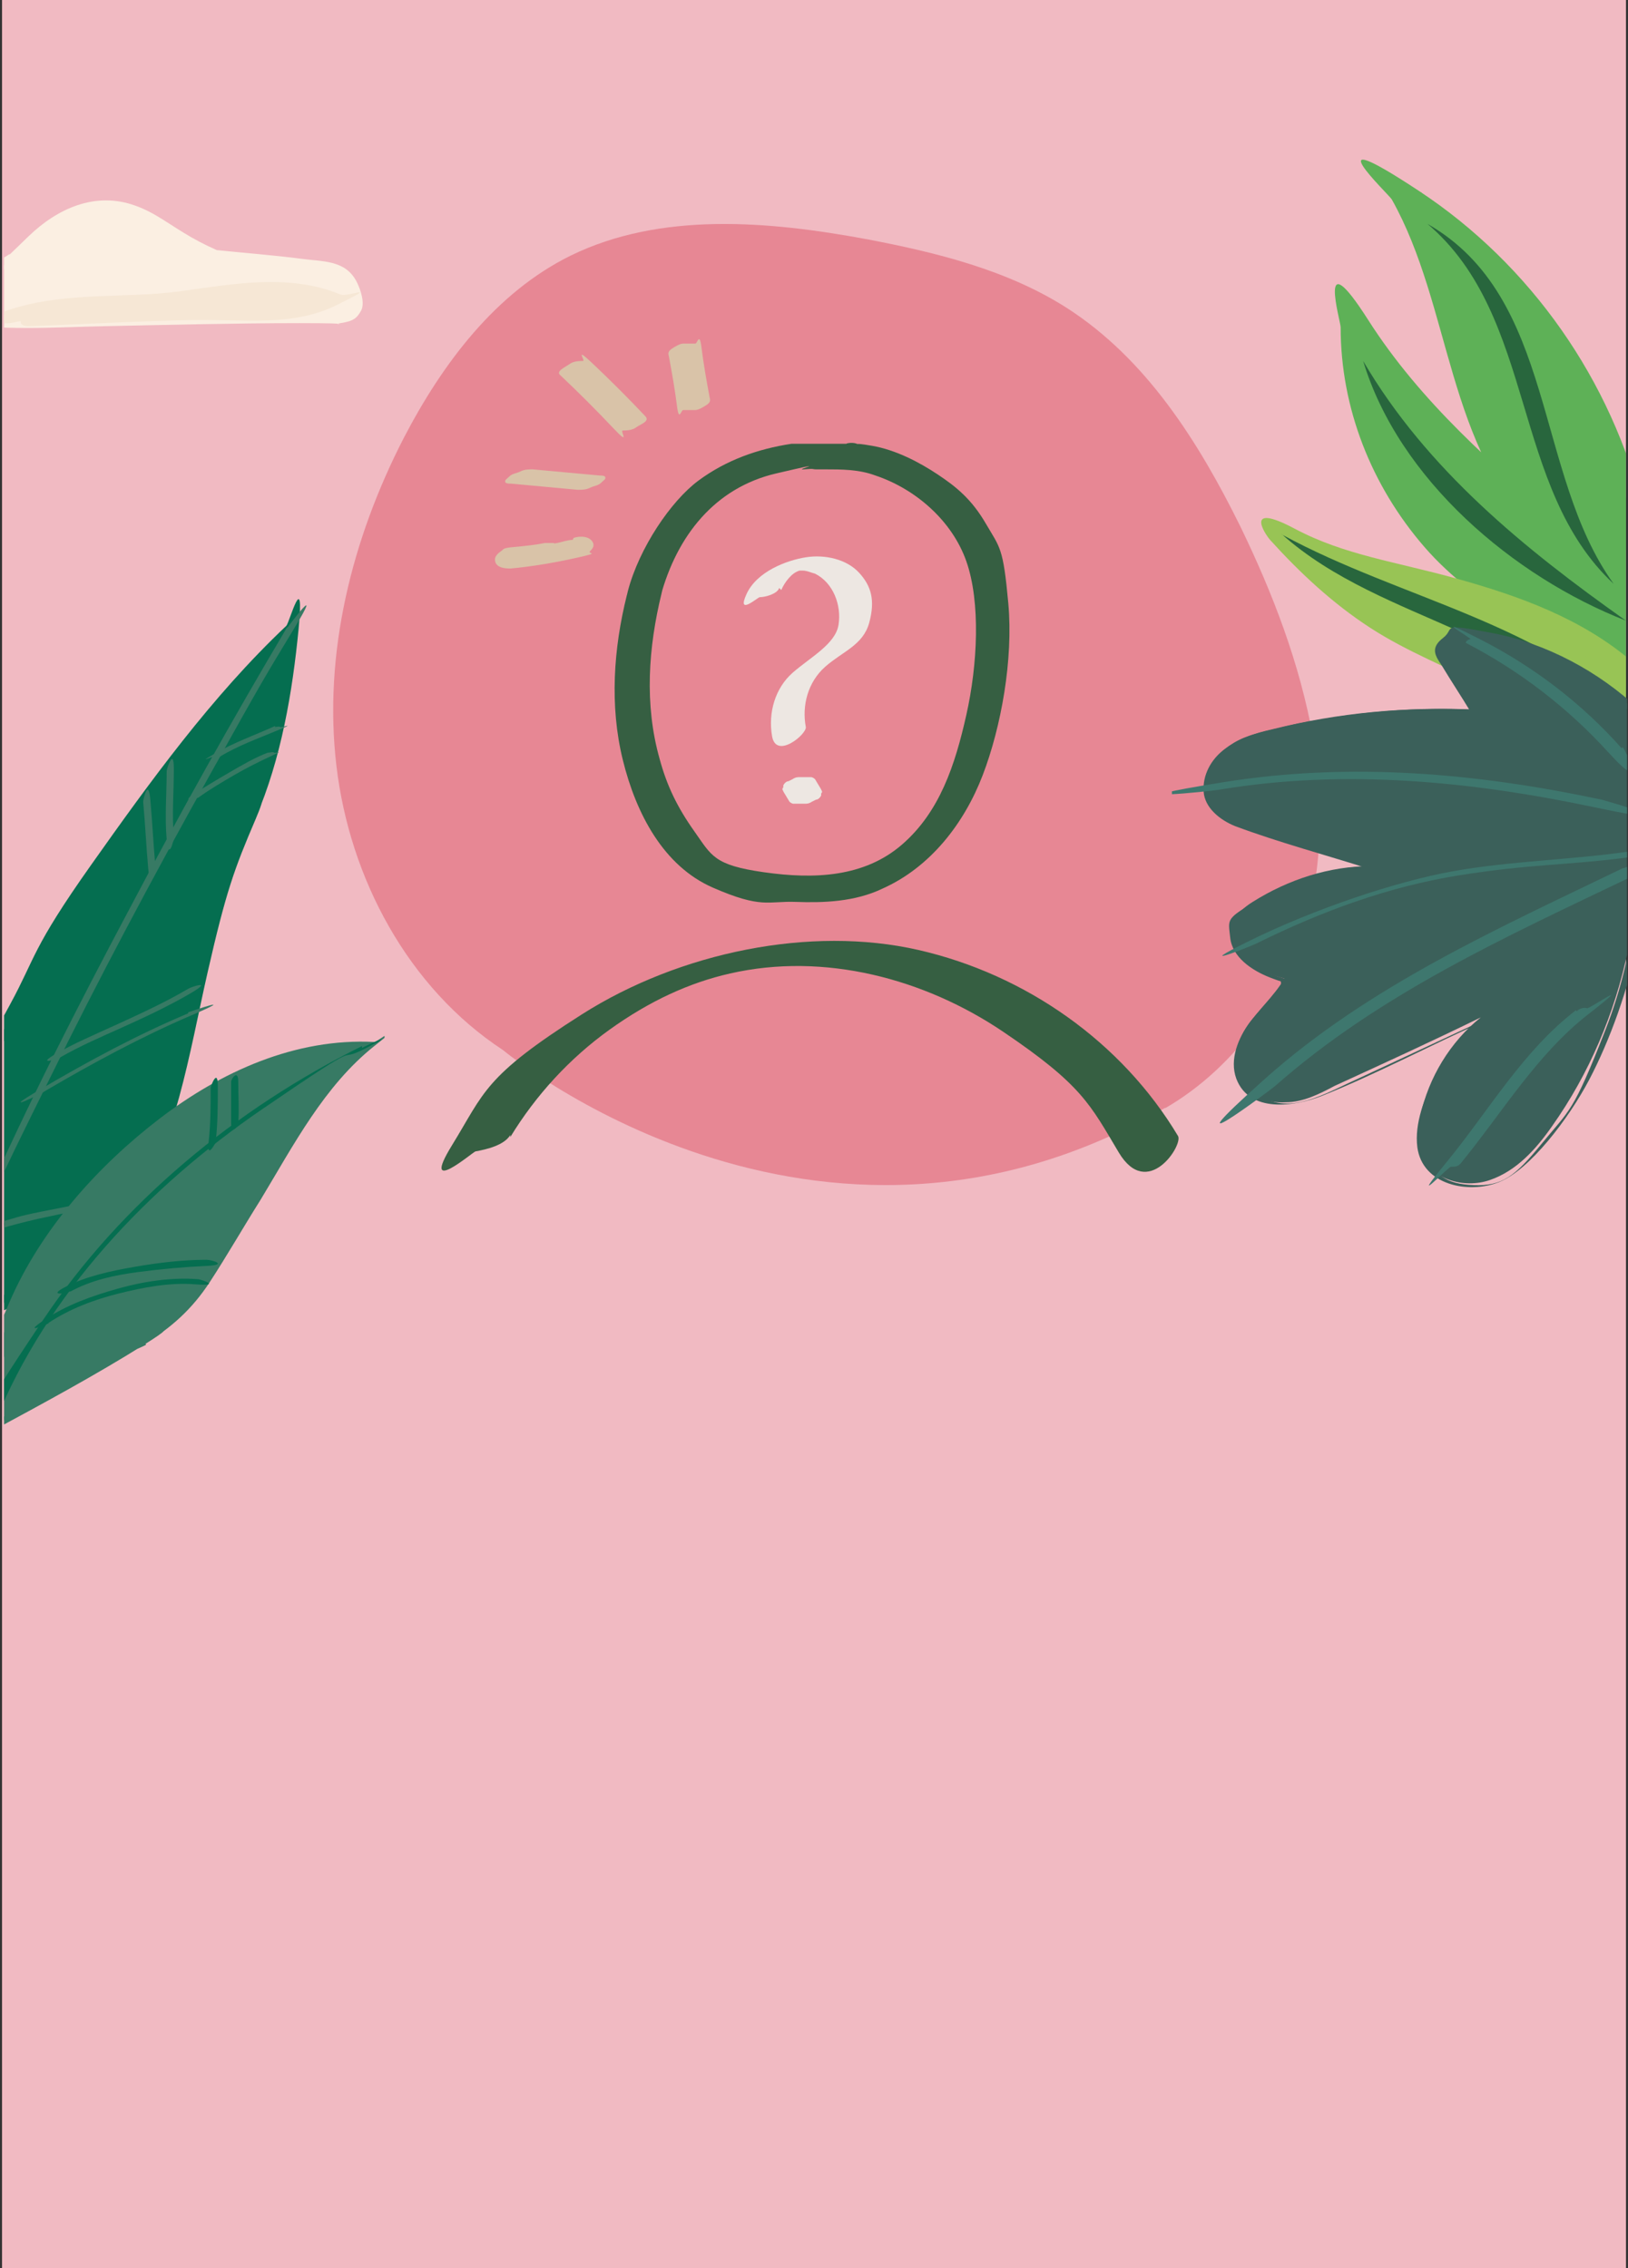 <?xml version="1.0" encoding="UTF-8"?>
<svg id="Layer_1" xmlns="http://www.w3.org/2000/svg" version="1.1" xmlns:xlink="http://www.w3.org/1999/xlink" viewBox="0 0 159.2 221.8">
  <rect x="0" y="0" width="159.2" height="221.8" fill="#333333" stroke="none"/>
  <!-- Generator: Adobe Illustrator 29.1.0, SVG Export Plug-In . SVG Version: 2.1.0 Build 142)  -->
  <defs>
    <style>
      .st0 {
        fill: #d9c3a8;
      }

      .st1 {
        fill: #f6e7d5;
      }

      .st2 {
        fill: #3e776e;
      }

      .st3 {
        opacity: .4;
      }

      .st4 {
        fill: none;
      }

      .st5 {
        fill: #365f42;
      }

      .st6 {
        clip-path: url(#clippath-1);
      }

      .st7 {
        fill: #fbefe2;
      }

      .st8 {
        fill: #377a64;
      }

      .st9 {
        fill: #056e50;
      }

      .st10 {
        fill: #d73a51;
      }

      .st11 {
        fill: #28663d;
      }

      .st12 {
        fill: #98c455;
      }

      .st13 {
        fill: #5eb157;
      }

      .st14 {
        clip-path: url(#clippath-2);
      }

      .st15 {
        fill: #f1bac2;
      }

      .st16 {
        fill: #ede7e2;
      }

      .st17 {
        fill: #3b605a;
      }

      .st18 {
        clip-path: url(#clippath);
      }
    </style>
    <clipPath id="clippath">
      <rect class="st4" x="122.4" y="13.1" width="36.6" height="65.1"/>
    </clipPath>
    <clipPath id="clippath-1">
      <rect class="st4" x=".4" y="11.3" width="37.2" height="130.9"/>
    </clipPath>
    <clipPath id="clippath-2">
      <rect class="st4" x="114.6" y="58.9" width="44.5" height="59.6"/>
    </clipPath>
  </defs>
  <rect class="st15" x=".2" y="0" width="158.8" height="221.8"/>
  <g class="st3">
    <path class="st10" d="M113.9,108.4c7.1-4.1,12.1-11.4,14.1-19.3,1.4-5.5,1.3-11.4.4-17-1.3-7.2-3.9-14-7.1-20.6-4.1-8.3-9.2-16.4-17-21.4-5.8-3.7-12.7-5.4-19.5-6.7-9.7-1.8-20.2-2.7-29,1.6-7.3,3.6-12.5,10.5-16.3,17.8-5.1,9.9-7.9,21.1-6.6,32.1,1.3,11,7,21.7,16.3,27.8,0,0,30.5,25.5,64.8,5.6h0Z"/>
  </g>
  <g class="st18">
    <g>
      <g>
        <path class="st13" d="M159.4,50.3c-3-12.6-11-24-21.8-31.1,3,5.3,4.3,11.3,6,17.1s4,11.7,8.5,15.8c-7.2-6.2-14.6-12.5-19.6-20.5,0,9.6,4.5,19,11.9,25.1,4.8,4,10.9,6.6,14.6,11.7"/>
        <path class="st13" d="M160.7,49.9c-3.1-12.7-11-24-21.9-31.2s-2.9.4-2.7.8c5.9,10.5,5.3,24.4,14.6,33.1l2.6-.9c-7.2-6.1-14.4-12.4-19.5-20.4s-2.7.1-2.7.7c0,7.9,3,15.5,8.2,21.5,2.6,3,5.8,5.3,9.1,7.5s6.8,4.5,9.2,7.8,2.9-.5,2.7-.7c-4.7-6.3-12.6-9.1-17.9-14.9s-8.5-13.9-8.6-21.9l-2.7.7c5.1,8.1,12.4,14.4,19.7,20.6s2.9-.6,2.6-.9c-9.2-8.6-8.6-22.4-14.4-32.9l-2.7.8c10.8,7.2,18.7,18.4,21.8,31s2.9-.2,2.7-.7h-.1Z"/>
      </g>
      <g>
        <path class="st12" d="M158.3,65.2c-10-8.6-24.7-8.6-32.9-12.9,3.1,3.4,6.6,6.6,10.5,9,3.8,2.3,8.1,3.9,12,6.1,6.8,3.7,14.8,8.4,20.8,13.4"/>
        <path class="st12" d="M159.6,64.7c-4.9-4.2-11-6.4-17.1-8.1s-11-2.3-15.9-4.9-3,.4-2.4,1.1c2.9,3.2,6.1,6.2,9.8,8.6s7.7,3.9,11.5,5.9c7.7,3.9,15.4,8.5,22,14s3.1-.5,2.6-1c-6.5-5.4-14.1-9.8-21.6-13.8-4-2.1-8.2-3.7-12-6.1s-6.8-5.3-9.8-8.6l-2.4,1.1c4.8,2.5,10.4,3.4,15.6,4.8s12.2,3.9,17.1,8c4.9,4.1,3.1-.5,2.6-1h0Z"/>
      </g>
      <path class="st11" d="M139.6,21.9c12.6,7.2,10.4,24.4,18.2,35.2-10.1-9.4-7.5-26.1-18.2-35.2h0Z"/>
      <path class="st11" d="M133.3,35.3c6.2,10.6,15.8,18.4,25.7,25.4-11-4.3-22.2-13.8-25.7-25.4h0Z"/>
      <path class="st11" d="M125.4,52.3c11.6,6.3,25.6,8.6,35.1,18.3-5.5-3.7-11.6-6.2-17.7-8.8-6-2.7-12.5-5.1-17.5-9.6h0Z"/>
    </g>
  </g>
  <g class="st6">
    <g>
      <g>
        <g>
          <g>
            <path class="st9" d="M24.3,79.8c-2.1,4.8-3.5,9.8-4.7,14.9-1,4.5-1.8,9-3,13.4-1.3,4.4-3.1,8.7-6.2,12.2-4.3,4.9-10.6,7.6-16.7,9.9,0-3.2-.3-6.4-.4-9.6,0-2-.2-4.1.3-6.1.5-2.1,1.5-3.9,2.5-5.8,2.7-5,5.3-9.9,8-14.9,1-1.8,2-3.7,3.1-5.5,1.4-2.2,2.9-4.3,4.4-6.4,5.2-7.2,10.5-14.4,17-20.5,0,0-1.2,11.4-4.2,18.4h0Z"/>
            <path class="st9" d="M23.6,79.7c-3.4,7.9-4.9,16.2-6.8,24.5s-2.1,7.9-4.1,11.5-4.5,6.2-7.8,8.4-7.6,4-11.6,5.6l1,.4c0-2.6-.2-5.3-.3-7.9s-.3-5.1.2-7.6,1.9-4.9,3.2-7.2,2.5-4.7,3.8-7c2.5-4.7,4.9-9.6,7.9-14,3-4.4,5.7-8,8.7-11.9,3-3.9,7.1-8.8,11.2-12.7l-1.2-.3c-.6,6.1-1.7,12.6-4.2,18.3s1.1.8,1.4.2c2.5-5.8,3.6-12.3,4.2-18.5s-.9-.6-1.2-.3c-7.3,6.9-13.3,15.2-19.1,23.4s-5.4,9-7.9,13.6-2.7,5-4,7.5c-1.3,2.5-2.7,4.6-3.6,7.1s-.9,5.4-.8,8.2.3,6.3.4,9.4c0,3.1.6.6,1,.4,7.1-2.7,14.4-5.9,18.8-12.4s5.7-15.4,7.5-23.3,2.6-10.1,4.7-15-1.1-.8-1.4-.2v-.2Z"/>
          </g>
          <g>
            <path class="st8" d="M28.1,61.3c-5.4,9.1-10.6,18.4-15.5,27.7-5,9.4-9.9,19-14.2,28.7s-3.3,7.7-4.5,11.7.6.2.7,0c2.4-8.3,6.4-16.1,10.2-23.8,4.9-10,10.2-19.9,15.6-29.6s5.5-9.8,8.4-14.6-.5-.3-.7,0h0Z"/>
            <g>
              <path class="st9" d="M16.7,82c-.2-1.9,0-4.8,0-6.7"/>
              <path class="st8" d="M17,81.9c-.2-2.2,0-4.5,0-6.7s-.7,0-.7.2c0,2.2-.2,4.5,0,6.7s.7,0,.7-.2h0Z"/>
            </g>
            <g>
              <path class="st9" d="M14.8,84.9c-.2-2.2-.3-4.4-.5-6.6"/>
              <path class="st8" d="M15.2,84.8c-.2-2.2-.3-4.4-.5-6.6s-.7,0-.7.2c.2,2.2.3,4.4.5,6.6s.7,0,.7-.2h0Z"/>
            </g>
            <g>
              <path class="st9" d="M27.1,71.2c-1.6.7-4.3,1.8-5.8,2.7"/>
              <path class="st8" d="M26.9,71c-2,.9-4,1.6-5.9,2.7s-.2.2,0,.3.4,0,.5,0c1.8-1.1,3.8-1.8,5.7-2.6s.3-.2.2-.3-.4,0-.5,0h0Z"/>
            </g>
            <g>
              <path class="st9" d="M26.3,73.8c-1.7.7-5.8,3-7.2,4.1"/>
              <path class="st8" d="M26.2,73.6c-1.3.5-2.5,1.2-3.7,1.9s-2.4,1.4-3.6,2.2.2.4.5.3c1.1-.8,2.3-1.5,3.5-2.2s2.4-1.3,3.7-1.9.3-.2.2-.3-.4,0-.5,0h-.1Z"/>
            </g>
            <g>
              <path class="st9" d="M18.6,96.9c-2.6,1.5-11.4,5.5-12.9,6.3"/>
              <path class="st8" d="M18.4,96.7c-2.2,1.3-4.6,2.4-7,3.5s-4.1,1.8-6,2.9.2.5.5.3c1.9-1.1,4-2,6-2.9s4.6-2.1,6.8-3.4,0-.6-.3-.4h0Z"/>
            </g>
            <g>
              <path class="st9" d="M18.5,99.3c-3.9,1.6-10.9,5.4-14.4,7.4"/>
              <path class="st8" d="M18.4,99.1c-5,2.1-9.8,4.7-14.4,7.4s.2.4.4.2c4.6-2.7,9.4-5.3,14.3-7.4s0-.4-.3-.3h0Z"/>
            </g>
            <g>
              <path class="st9" d="M11.6,117.2c-4.6.9-10.7,2-14,3.3h-.2"/>
              <path class="st8" d="M11.6,117c-2.5.5-5.1,1-7.6,1.5s-2.4.6-3.6.9-1,.3-1.5.5-.5.2-.8.3-.5.2-.4.2c-.3,0-.8.3-.4.5s.7,0,1.1-.2c.5-.2,1-.3,1.5-.5,1.3-.4,2.5-.7,3.8-1,2.7-.6,5.4-1.1,8.1-1.6s.3-.6-.1-.5h-.1Z"/>
            </g>
          </g>
        </g>
        <g>
          <path class="st8" d="M13.6,131.4c1.3-.8,2.6-1.7,3.7-2.8,1.5-1.4,2.6-3.2,3.6-5,2.1-3.4,4.2-6.8,6.3-10.2,2.5-4,5-8.2,8.7-11.1-8.4-.5-16.3,3.8-22.6,9.4-8.1,7.2-14.5,17.2-14.4,28,0,0,10.8-5.8,14.7-8.3Z"/>
          <path class="st8" d="M14.2,131.4c2.6-1.6,4.6-3.4,6.3-6s3.3-5.4,5-8.1c3.2-5.3,6.2-11.1,11.1-15s.2-.3,0-.4c-7.7-.4-15,2.9-21,7.5s-11.6,10.8-14.7,18-2.7,8.2-2.7,12.5,1,0,1.1,0c5-2.7,10-5.4,14.8-8.4,4.8-3-.8-.3-1.1-.1-4.7,2.9-9.7,5.6-14.6,8.2H-.4c0-7.2,2.7-14,6.8-19.7,4.1-5.7,9.9-11.1,16.4-14.3s8.3-3.2,12.8-2.9v-.4c-4.6,3.7-7.4,8.8-10.4,13.6-1.8,2.9-3.5,5.8-5.3,8.6s-3.9,5-6.7,6.9.8.3,1.1.1h0Z"/>
        </g>
        <g>
          <path class="st9" d="M35.4,102.3c-12.3,6.1-23.5,15.3-31.2,26.8s-4,6.6-5.4,10.1.6,0,.7-.1c5.1-12.6,15-23,26.1-30.6,11.1-7.6,6.7-4.2,10.2-6s-.2-.2-.4,0h0Z"/>
          <path class="st9" d="M4.7,129.4c2.1-1.4,4.5-2.3,6.9-2.9s5-1.1,7.5-.9.8-.4.3-.5c-2.6-.2-5.3.2-7.8.9s-5.1,1.6-7.3,3.1.2.4.5.3h0Z"/>
          <path class="st9" d="M6.9,126.3c2-1.1,4.3-1.6,6.6-1.9s4.5-.5,6.7-.6.5-.6,0-.6c-2.4,0-4.8.3-7.1.7s-4.6.9-6.6,1.9,0,.7.3.5h0Z"/>
          <path class="st9" d="M21.1,111.6c.2-1.8.2-3.6.2-5.4s-.7,0-.7.2c0,1.8,0,3.5-.2,5.3s.7,0,.7,0h0Z"/>
          <path class="st9" d="M23.3,109.8c.1-1.3,0-2.7,0-4s-.7-.3-.7,0v4c0,1.3.7.3.7,0h0Z"/>
        </g>
      </g>
      <g>
        <g>
          <path class="st7" d="M20.5,25.1c3.7.4,7.3.7,11,1.1.6,0,1.2.1,1.8.4.7.5,1.1,1.3,1.4,2.1.2.5.4,1,.2,1.5-.3.6-1,.9-1.7.9-9.8-.2-35.7,1.2-38.8-.5l-.6-.6c-.7-.7-.5-1.9.2-2.6s1.7-.9,2.7-1,2,0,2.9-.2c2.5-.6,4.1-3.2,6.2-4.6,2-1.3,4.5-1.7,6.8-1.1,1.8.5,3.4,1.7,5,2.7,2.3,1.4,4.9,2.6,7.6,3.1"/>
          <path class="st7" d="M20.2,25.6c2.1.2,4.3.4,6.4.6l3.1.3c1.2.1,2.6,0,3.4,1s.5.8.6,1.2.2.4.2.5c0,.5-.2,1.1-.8,1.3s-1.1,0-1.4,0h-3.2c-5.4,0-10.8.2-16.3.3s-9.7.2-14.6-.2-1.4-.1-2.1-.2-.8-.2-1.2-.6c-.6-.6-.7-1.4,0-2.1s2-.8,3.1-.8c1.7,0,3.1-.4,4.5-1.4s2.6-2.5,4.1-3.6,4.5-1.6,6.7-.7,3.7,2.2,5.6,3.3,4,1.9,6.2,2.3,1.9-.8.9-1c-2.4-.5-4.6-1.4-6.7-2.6s-3.5-2.4-5.5-3.1c-3.9-1.4-7.6.3-10.4,3s-1.4,1.4-2.1,1.9-2.3.8-3.6.9c-1.3.1-3.6.3-4.4,1.8-.8,1.5.6,3.5,2.4,3.8,4.9.9,10.2.5,15.1.4s12.7-.3,19.1-.3,2.7.2,4,0,1.6-.5,2-1.2,0-2-.4-2.8c-1.1-2.2-3.3-2-5.5-2.3s-5.9-.6-8.8-.9-1.7,1-.6,1.1h.3Z"/>
        </g>
        <g>
          <path class="st1" d="M1.6,30.9c4-1.4,8.4-.9,12.7-1.2,3-.2,6-.9,9-1.2,3-.3,6.1-.2,8.9,1-2.2,1.2-4.9,1.1-7.4,1-3.3,0-6.7,0-10,.2-3.7.1-7.4.3-11.1.4"/>
          <path class="st1" d="M2.2,31.4c2.3-.8,4.9-.8,7.3-.8s4.8-.1,7.1-.5c4.7-.6,9.6-1.8,14.2.1l.3-1c-1.9.9-4.3.6-6.3.6s-4.5,0-6.7.1c-4.6.2-9.3.4-13.9.5s-1.8.2-2.1.8.3.7.8.7c5.3-.2,10.6-.5,15.8-.6,5.2-.1,9.9.7,14.3-1.5s1-.7.3-1c-5.1-2.1-10.6-1-15.8-.3s-11.2,0-16.6,1.8C-4.5,32.1-.4,30.9,0,31.4s1.7,0,2.1,0h.1Z"/>
        </g>
      </g>
    </g>
  </g>
  <g class="st14">
    <g>
      <g>
        <path class="st17" d="M159.9,69.5c-3.9-3.7-10.6-7.3-15.9-7.7-1.4,0-3.2.3-3.3,1.6,0,.6.3,1.1.6,1.5.9,1.5,1.9,3,2.8,4.5-6.6-.3-13.2.3-19.6,1.9-1.8.4-3.7,1-5.1,2.3s-2.1,3.5-1.1,5.1c.8,1.3,2.4,1.8,3.8,2.3,4,1.2,8,2.5,12,3.7-4.1,0-8.1,1.3-11.6,3.5-.8.5-1.5,1.1-1.9,1.9-.6,1.3,0,2.9,1.1,3.8s2.5,1.4,3.9,1.8c-1,1.7-2.5,3-3.6,4.6s-1.7,3.8-.7,5.5c.9,1.5,2.7,2.1,4.4,2,1.7,0,3.3-.8,4.8-1.6,4.8-2.2,9.6-4.4,14.3-6.7-3,2.4-5.1,5.9-5.9,9.6-.3,1.2-.4,2.5,0,3.6.9,2.6,4.2,3.6,6.8,2.7s4.5-3,6.1-5.3c7.2-10.2,10-23.5,7.5-35.8"/>
        <path class="st17" d="M160.3,69.4c-3.9-3.7-9.1-6.5-14.4-7.5s-3.5-.5-4.8.5-.7,1.8-.1,2.7c.9,1.5,1.9,3,2.8,4.5l.6-.2c-4.6-.2-9.1,0-13.6.7s-4.4.8-6.6,1.3-3.2.9-4.5,1.9-2.1,2.5-2,4.1,1.6,2.8,3.1,3.4c4.3,1.6,8.8,2.8,13.2,4.2l.5-.3c-4,0-7.9,1.2-11.3,3.2s-3.1,1.9-2.9,3.8,2.1,3.2,3.9,3.9.9.2,1,.3c.3.5-.4,1.1-.7,1.4-.7.9-1.6,1.8-2.3,2.7-1.1,1.5-2,3.6-1.3,5.5,1.3,3.4,5.7,2.7,8.3,1.7,5.5-2.2,10.7-5,16.1-7.4h-.5c-1.8,1.5-3.3,3.3-4.4,5.4s-2.1,4.7-1.8,7c.5,3.7,5,4.6,8,3.4s6.8-6.2,8.8-10,3.9-9,4.8-13.8,1-11.6-.2-17.2-.8,0-.7.2c1.7,8.7.9,17.7-2.3,25.9s-3.5,7.8-6.2,11.1-3.9,4.2-6.7,4.1-3.8-1.1-4.5-2.8.3-5.3,1.3-7.5,2.7-4.2,4.6-5.8-.5,0-.5,0c-3,1.4-6,2.8-9,4.2s-2.8,1.3-4.3,2-3.4,1.7-5.3,1.9c-3.1.3-5.6-2-4.8-5.2s3.1-4.5,4.6-6.8,0,0,0,0c-1.6-.5-3.5-1.1-4.5-2.6s-.8-3.2.6-4.3c3.2-2.6,7.8-3.8,11.8-3.9s.8-.2.5-.3c-3.8-1.2-7.7-2.4-11.5-3.6s-3.3-1-4.2-2.4-.4-3.2.5-4.4c1.4-1.8,3.7-2.4,5.8-2.9s4.3-.9,6.4-1.2c4.1-.6,8.3-.7,12.4-.5s.7,0,.6-.2c-.7-1.1-1.4-2.2-2-3.3s-1.7-2.2-1.2-3.2,1.9-1,2.8-.9.9,0,1.4.2c1.2.2,2.3.6,3.4,1,3.9,1.4,7.7,3.6,10.7,6.5s.8,0,.7-.2h0v-.3Z"/>
      </g>
      <path class="st2" d="M158.6,73.2c-3.9-4.4-8.6-8-13.9-10.7s-.7,0-.9,0-.6.3-.4.4c5.2,2.7,9.9,6.3,13.9,10.7s1.6-.3,1.4-.5h-.1Z"/>
      <path class="st2" d="M156.6,78.2c-12.2-2.6-24.6-3.7-37-1.7s-1.2.9-.2.7c12.1-2,24.4-.8,36.3,1.7s1.7-.5.9-.7h0Z"/>
      <path class="st2" d="M159.1,83.3c-5.6.8-11.4.9-17,1.9s-13.6,3.7-19.9,6.8.5.4.8.2c6.3-3.1,12.8-5.5,19.7-6.6s10.7-1,16.1-1.7,1.3-.7.3-.6h0Z"/>
      <path class="st2" d="M158.7,84.9c-12.2,5.9-24.8,11.5-35,20.6s.4,1.2,1,.7c10.2-9,22.6-14.6,34.7-20.4s0-1.2-.6-.9h0Z"/>
      <path class="st2" d="M154.1,98.8c-5.2,4-8.5,9.8-12.6,14.8s.2.4.4.5c.4,0,.7,0,1-.4,4-4.9,7.4-10.6,12.4-14.5s.1-.5-.1-.6-.8,0-1,.3h0Z"/>
    </g>
  </g>
  <g>
    <path class="st5" d="M49.9,111.2c2.5-4.1,5.8-7.7,9.7-10.5s7.8-4.6,11.8-5.5c9.2-2.1,19,.5,26.7,5.7s8.5,7.1,11.3,11.8,6.3-.7,5.8-1.6c-5.5-9.2-14.9-15.8-25.4-18.2s-23.3.2-32.9,6.3-9.5,7.6-12.7,12.8,2.1.6,2.3.6c1.1-.2,2.8-.6,3.4-1.6h0v.2Z"/>
    <path class="st5" d="M61.3,58.2c-1.3,5.2-1.7,10.8-.4,16.1s4,10.4,8.8,12.5,5.4,1.3,8.1,1.4,5.8,0,8.5-1.3c4.7-2.1,8-6.4,9.8-11.1s3-11.3,2.5-16.8-.8-5.4-2.2-7.8-2.9-3.6-4.7-4.8-4.1-2.4-6.4-2.8-1,0-1.5-.2-1.2,0-1,0h-.3c-1.7,0-3.4,0-5.1,0-3.3.5-6.4,1.6-9.1,3.6s-5.8,6.6-6.9,10.8,2.8,2,3.2.5c1.6-5.9,5.3-10.6,11.3-12s1.6-.3,2.7-.4.8,0,1.2,0h.5c.2,0,.7,0,.3,0,1.7,0,3.4,0,5,.6,3.9,1.3,7.5,4.4,8.9,8.4s1.1,10.1,0,15-2.6,9.5-6.3,12.7-8.6,3.4-13.5,2.7-5.1-1.6-6.8-4-2.7-4.5-3.4-7.1c-1.5-5.3-1.1-10.9.2-16.2s-.9-1.2-1.6-1.2-1.6.6-1.8,1.4h0Z"/>
    <path class="st16" d="M76.4,57.7c.3-.7,1-1.7,1.8-1.9-.4,0,.2,0,.3,0,.4,0,.8.2,1.2.3,1.8.9,2.6,3.1,2.3,5s-2.8,3.2-4.5,4.7-2.4,3.9-2,6.2,3.4-.2,3.3-.9c-.4-2.1.2-4.4,1.9-5.9s3.7-2.1,4.3-4.3.2-3.6-1-4.9-3.3-1.8-5.2-1.5-4.8,1.4-5.8,3.6,1.1.3,1.3.3c.5,0,1.7-.3,1.9-.9h0l.2.2Z"/>
    <path class="st16" d="M76.6,77.4l.6,1c0,0,.2.2.4.2h1.1c.2,0,.4,0,.7-.2l.4-.2c.2,0,.4-.2.5-.4v-.2c.2-.2,0-.3,0-.4l-.6-1c0,0-.2-.2-.4-.2h-1.1c-.2,0-.4,0-.7.2l-.4.2c-.2,0-.4.2-.5.4v.2c-.2.2,0,.3,0,.4h0Z"/>
    <g>
      <path class="st0" d="M69.4,38.9c-.3-1.6-.6-3.3-.8-4.9s-.4-.4-.6-.4h-1.2c-.3,0-.8.3-1.1.5s-.4.4-.3.7c.3,1.6.6,3.3.8,4.9s.4.4.6.4h1.2c.3,0,.8-.3,1.1-.5s.4-.4.3-.7h0Z"/>
      <path class="st0" d="M63.1,40.7c-1.7-1.8-3.4-3.5-5.2-5.2s-.6-.2-.9-.2-.9,0-1.3.3-1.4.7-.9,1.1c1.8,1.7,3.5,3.4,5.2,5.2s.6.2.9.2.9,0,1.3-.3,1.4-.6.9-1.1h0Z"/>
      <path class="st0" d="M58.6,46.5l-6.5-.6c-.4,0-.8,0-1.2.2s-.8.2-1.1.5-.4.3-.4.5.4.2.6.2l6.5.6c.4,0,.8,0,1.2-.2s.8-.2,1.1-.5.4-.3.4-.5-.4-.2-.6-.2h0Z"/>
      <path class="st0" d="M56,52.8c-.5,0-1,.2-1.5.3s-.2,0-.4,0c-.4,0,.4,0,0,0s-.5,0-.8,0c-1,.2-2,.3-3.1.4s-.9.2-1.2.4-.6.5-.6.8c0,.8.9.9,1.5.9,2.2-.2,4.5-.6,6.7-1.1s.8-.3,1.1-.6.4-.5.3-.8c-.3-.7-1.3-.7-1.9-.5h0Z"/>
    </g>
  </g>
</svg>
